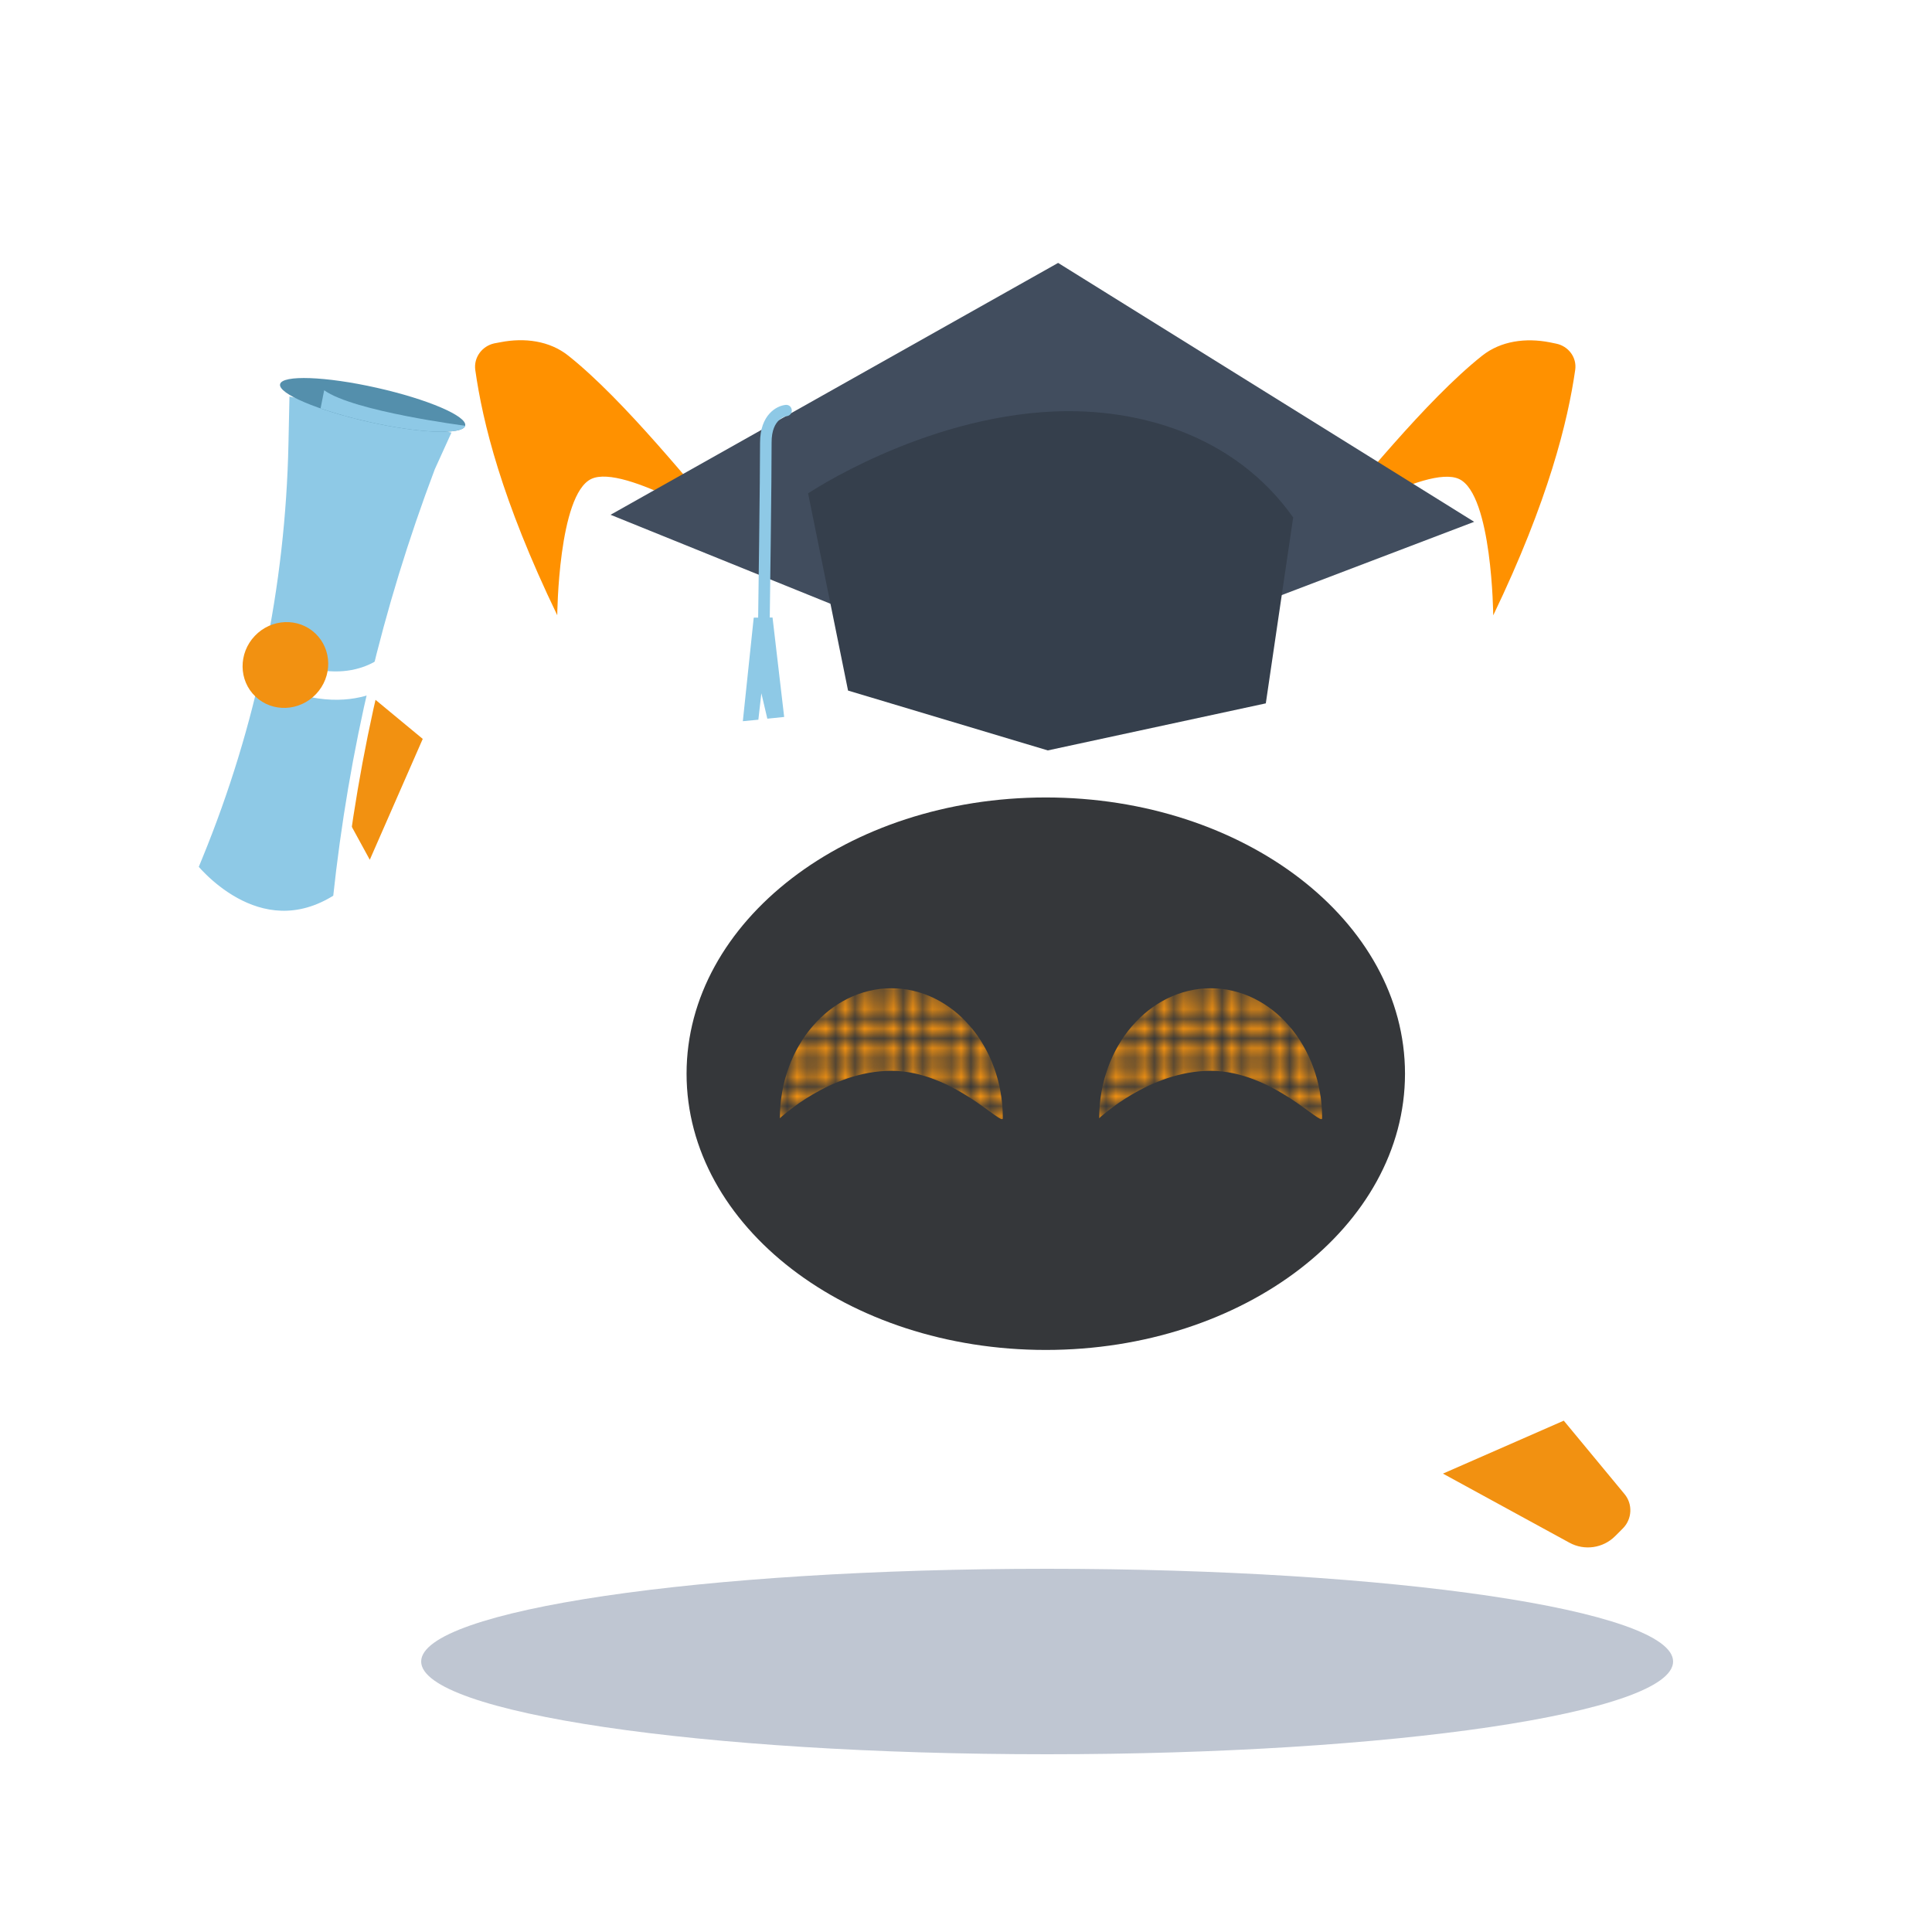 <svg width="200" height="200" viewBox="0 0 200 200" fill="none" xmlns="http://www.w3.org/2000/svg">
<g clip-path="url(#clip0_3035_3274)">
<path d="M108.399 181.6C72.611 181.6 43.599 177.302 43.599 172C43.599 166.698 72.611 162.4 108.399 162.4C144.187 162.4 173.199 166.698 173.199 172C173.199 177.302 144.187 181.6 108.399 181.6Z" fill="#A4AFBF" fill-opacity="0.7"/>
<g filter="url(#filter0_d_3035_3274)">
<path d="M49.194 34.41C50.602 47.281 63.949 73.224 71.971 85.419L94.535 78.253C82.622 57.247 69.302 43.168 59.567 33.52C57.349 31.331 54.042 30.654 51.133 31.782L50.801 31.915C49.766 32.313 49.075 33.308 49.194 34.41Z" fill="white"/>
<path d="M49.199 34.289C49.97 39.73 51.909 47.705 57.686 59.688C57.686 59.688 57.792 47.214 61.205 45.582C64.618 43.95 75.801 51.049 75.801 51.049C71.83 46.484 64.658 37.448 58.828 32.816C56.876 31.264 54.286 30.945 51.829 31.423L51.178 31.543C49.903 31.821 49.027 33.002 49.199 34.289Z" fill="#FF9100"/>
</g>
<g filter="url(#filter1_d_3035_3274)">
<path d="M163.045 34.41C161.637 47.281 148.29 73.224 140.269 85.419L117.704 78.253C129.617 57.247 142.938 43.168 152.673 33.52C154.891 31.331 158.198 30.654 161.106 31.782L161.438 31.915C162.474 32.313 163.165 33.308 163.045 34.41Z" fill="white"/>
<path d="M163.065 34.289C162.308 39.57 160.316 47.771 154.579 59.701C154.579 59.701 154.473 47.227 151.059 45.595C147.646 43.963 136.451 51.062 136.451 51.062C140.421 46.497 147.593 37.46 153.423 32.829C155.376 31.277 157.965 30.958 160.422 31.436L161.073 31.569C162.361 31.821 163.251 33.002 163.065 34.289Z" fill="#FF9100"/>
</g>
<g filter="url(#filter2_d_3035_3274)">
<g filter="url(#filter3_d_3035_3274)">
<path d="M62.635 107.842C62.635 129.817 83.021 147.625 108.175 147.625C133.329 147.625 153.715 129.817 153.715 107.842C153.715 85.868 133.329 68.06 108.175 68.06C83.021 68.06 62.635 85.868 62.635 107.842Z" fill="white"/>
</g>
</g>
<path d="M108.259 139.746C87.722 139.746 71.073 126.943 71.073 111.149C71.073 95.356 87.722 82.553 108.259 82.553C128.796 82.553 145.445 95.356 145.445 111.149C145.445 126.943 128.796 139.746 108.259 139.746Z" fill="#35373A"/>
<mask id="mask0_3035_3274" style="mask-type:luminance" maskUnits="userSpaceOnUse" x="112" y="100" width="26" height="17">
<ellipse cx="0.942" cy="0.941" rx="0.942" ry="0.941" transform="matrix(-1 0 0 1 135.648 100.8)" fill="white"/>
<ellipse cx="0.942" cy="0.941" rx="0.942" ry="0.941" transform="matrix(-1 0 0 1 135.648 103.153)" fill="white"/>
<ellipse cx="0.942" cy="0.941" rx="0.942" ry="0.941" transform="matrix(-1 0 0 1 135.648 105.506)" fill="white"/>
<ellipse cx="0.942" cy="0.941" rx="0.942" ry="0.941" transform="matrix(-1 0 0 1 135.648 107.859)" fill="white"/>
<ellipse cx="0.942" cy="0.941" rx="0.942" ry="0.941" transform="matrix(-1 0 0 1 135.648 110.212)" fill="white"/>
<ellipse cx="0.942" cy="0.941" rx="0.942" ry="0.941" transform="matrix(-1 0 0 1 133.289 100.8)" fill="white"/>
<ellipse cx="0.942" cy="0.941" rx="0.942" ry="0.941" transform="matrix(-1 0 0 1 133.289 103.153)" fill="white"/>
<ellipse cx="0.942" cy="0.941" rx="0.942" ry="0.941" transform="matrix(-1 0 0 1 133.289 105.506)" fill="white"/>
<ellipse cx="0.942" cy="0.941" rx="0.942" ry="0.941" transform="matrix(-1 0 0 1 133.289 107.859)" fill="white"/>
<ellipse cx="0.942" cy="0.941" rx="0.942" ry="0.941" transform="matrix(-1 0 0 1 133.289 110.212)" fill="white"/>
<ellipse cx="0.942" cy="0.941" rx="0.942" ry="0.941" transform="matrix(-1 0 0 1 138 100.8)" fill="white"/>
<ellipse cx="0.942" cy="0.941" rx="0.942" ry="0.941" transform="matrix(-1 0 0 1 138 103.153)" fill="white"/>
<ellipse cx="0.942" cy="0.941" rx="0.942" ry="0.941" transform="matrix(-1 0 0 1 138 105.506)" fill="white"/>
<ellipse cx="0.942" cy="0.941" rx="0.942" ry="0.941" transform="matrix(-1 0 0 1 138 107.859)" fill="white"/>
<ellipse cx="0.942" cy="0.941" rx="0.942" ry="0.941" transform="matrix(-1 0 0 1 138 110.212)" fill="white"/>
<ellipse cx="0.942" cy="0.941" rx="0.942" ry="0.941" transform="matrix(-1 0 0 1 130.938 100.8)" fill="white"/>
<ellipse cx="0.942" cy="0.941" rx="0.942" ry="0.941" transform="matrix(-1 0 0 1 130.938 103.153)" fill="white"/>
<ellipse cx="0.942" cy="0.941" rx="0.942" ry="0.941" transform="matrix(-1 0 0 1 130.938 105.506)" fill="white"/>
<ellipse cx="0.942" cy="0.941" rx="0.942" ry="0.941" transform="matrix(-1 0 0 1 130.938 107.859)" fill="white"/>
<ellipse cx="0.942" cy="0.941" rx="0.942" ry="0.941" transform="matrix(-1 0 0 1 130.938 110.212)" fill="white"/>
<ellipse cx="0.942" cy="0.941" rx="0.942" ry="0.941" transform="matrix(-1 0 0 1 126.227 100.8)" fill="white"/>
<ellipse cx="0.942" cy="0.941" rx="0.942" ry="0.941" transform="matrix(-1 0 0 1 126.227 103.153)" fill="white"/>
<ellipse cx="0.942" cy="0.941" rx="0.942" ry="0.941" transform="matrix(-1 0 0 1 126.227 105.506)" fill="white"/>
<ellipse cx="0.942" cy="0.941" rx="0.942" ry="0.941" transform="matrix(-1 0 0 1 126.227 107.859)" fill="white"/>
<ellipse cx="0.942" cy="0.941" rx="0.942" ry="0.941" transform="matrix(-1 0 0 1 126.227 110.212)" fill="white"/>
<ellipse cx="0.942" cy="0.941" rx="0.942" ry="0.941" transform="matrix(-1 0 0 1 119.164 100.8)" fill="white"/>
<ellipse cx="0.942" cy="0.941" rx="0.942" ry="0.941" transform="matrix(-1 0 0 1 119.164 103.153)" fill="white"/>
<ellipse cx="0.942" cy="0.941" rx="0.942" ry="0.941" transform="matrix(-1 0 0 1 119.164 105.506)" fill="white"/>
<ellipse cx="0.942" cy="0.941" rx="0.942" ry="0.941" transform="matrix(-1 0 0 1 119.164 107.859)" fill="white"/>
<ellipse cx="0.942" cy="0.941" rx="0.942" ry="0.941" transform="matrix(-1 0 0 1 119.164 110.212)" fill="white"/>
<ellipse cx="0.942" cy="0.941" rx="0.942" ry="0.941" transform="matrix(-1 0 0 1 123.867 100.8)" fill="white"/>
<ellipse cx="0.942" cy="0.941" rx="0.942" ry="0.941" transform="matrix(-1 0 0 1 123.867 103.153)" fill="white"/>
<ellipse cx="0.942" cy="0.941" rx="0.942" ry="0.941" transform="matrix(-1 0 0 1 123.867 105.506)" fill="white"/>
<ellipse cx="0.942" cy="0.941" rx="0.942" ry="0.941" transform="matrix(-1 0 0 1 123.867 107.859)" fill="white"/>
<ellipse cx="0.942" cy="0.941" rx="0.942" ry="0.941" transform="matrix(-1 0 0 1 123.867 110.212)" fill="white"/>
<ellipse cx="0.942" cy="0.941" rx="0.942" ry="0.941" transform="matrix(-1 0 0 1 116.805 100.8)" fill="white"/>
<ellipse cx="0.942" cy="0.941" rx="0.942" ry="0.941" transform="matrix(-1 0 0 1 116.805 103.153)" fill="white"/>
<ellipse cx="0.942" cy="0.941" rx="0.942" ry="0.941" transform="matrix(-1 0 0 1 116.805 105.506)" fill="white"/>
<ellipse cx="0.942" cy="0.941" rx="0.942" ry="0.941" transform="matrix(-1 0 0 1 116.805 107.859)" fill="white"/>
<ellipse cx="0.942" cy="0.941" rx="0.942" ry="0.941" transform="matrix(-1 0 0 1 116.805 110.212)" fill="white"/>
<ellipse cx="0.942" cy="0.941" rx="0.942" ry="0.941" transform="matrix(-1 0 0 1 128.582 100.8)" fill="white"/>
<ellipse cx="0.942" cy="0.941" rx="0.942" ry="0.941" transform="matrix(-1 0 0 1 128.582 103.153)" fill="white"/>
<ellipse cx="0.942" cy="0.941" rx="0.942" ry="0.941" transform="matrix(-1 0 0 1 128.582 105.506)" fill="white"/>
<ellipse cx="0.942" cy="0.941" rx="0.942" ry="0.941" transform="matrix(-1 0 0 1 128.582 107.859)" fill="white"/>
<ellipse cx="0.942" cy="0.941" rx="0.942" ry="0.941" transform="matrix(-1 0 0 1 128.582 110.212)" fill="white"/>
<ellipse cx="0.942" cy="0.941" rx="0.942" ry="0.941" transform="matrix(-1 0 0 1 121.516 100.8)" fill="white"/>
<ellipse cx="0.942" cy="0.941" rx="0.942" ry="0.941" transform="matrix(-1 0 0 1 121.516 103.153)" fill="white"/>
<ellipse cx="0.942" cy="0.941" rx="0.942" ry="0.941" transform="matrix(-1 0 0 1 121.516 105.506)" fill="white"/>
<ellipse cx="0.942" cy="0.941" rx="0.942" ry="0.941" transform="matrix(-1 0 0 1 121.516 107.859)" fill="white"/>
<ellipse cx="0.942" cy="0.941" rx="0.942" ry="0.941" transform="matrix(-1 0 0 1 121.516 110.212)" fill="white"/>
<ellipse cx="0.942" cy="0.941" rx="0.942" ry="0.941" transform="matrix(-1 0 0 1 114.453 100.8)" fill="white"/>
<ellipse cx="0.942" cy="0.941" rx="0.942" ry="0.941" transform="matrix(-1 0 0 1 114.453 103.153)" fill="white"/>
<ellipse cx="0.942" cy="0.941" rx="0.942" ry="0.941" transform="matrix(-1 0 0 1 114.453 105.506)" fill="white"/>
<ellipse cx="0.942" cy="0.941" rx="0.942" ry="0.941" transform="matrix(-1 0 0 1 114.453 107.859)" fill="white"/>
<ellipse cx="0.942" cy="0.941" rx="0.942" ry="0.941" transform="matrix(-1 0 0 1 114.453 110.212)" fill="white"/>
<ellipse cx="0.942" cy="0.941" rx="0.942" ry="0.941" transform="matrix(-1 0 0 1 135.648 112.565)" fill="white"/>
<ellipse cx="0.942" cy="0.941" rx="0.942" ry="0.941" transform="matrix(-1 0 0 1 135.648 114.919)" fill="white"/>
<ellipse cx="0.942" cy="0.941" rx="0.942" ry="0.941" transform="matrix(-1 0 0 1 133.289 112.565)" fill="white"/>
<ellipse cx="0.942" cy="0.941" rx="0.942" ry="0.941" transform="matrix(-1 0 0 1 133.289 114.919)" fill="white"/>
<ellipse cx="0.942" cy="0.941" rx="0.942" ry="0.941" transform="matrix(-1 0 0 1 138 112.565)" fill="white"/>
<ellipse cx="0.942" cy="0.941" rx="0.942" ry="0.941" transform="matrix(-1 0 0 1 138 114.919)" fill="white"/>
<ellipse cx="0.942" cy="0.941" rx="0.942" ry="0.941" transform="matrix(-1 0 0 1 130.938 112.565)" fill="white"/>
<ellipse cx="0.942" cy="0.941" rx="0.942" ry="0.941" transform="matrix(-1 0 0 1 130.938 114.919)" fill="white"/>
<ellipse cx="0.942" cy="0.941" rx="0.942" ry="0.941" transform="matrix(-1 0 0 1 126.227 112.565)" fill="white"/>
<ellipse cx="0.942" cy="0.941" rx="0.942" ry="0.941" transform="matrix(-1 0 0 1 126.227 114.919)" fill="white"/>
<ellipse cx="0.942" cy="0.941" rx="0.942" ry="0.941" transform="matrix(-1 0 0 1 119.164 112.565)" fill="white"/>
<ellipse cx="0.942" cy="0.941" rx="0.942" ry="0.941" transform="matrix(-1 0 0 1 119.164 114.919)" fill="white"/>
<ellipse cx="0.942" cy="0.941" rx="0.942" ry="0.941" transform="matrix(-1 0 0 1 123.867 112.565)" fill="white"/>
<ellipse cx="0.942" cy="0.941" rx="0.942" ry="0.941" transform="matrix(-1 0 0 1 123.867 114.919)" fill="white"/>
<ellipse cx="0.942" cy="0.941" rx="0.942" ry="0.941" transform="matrix(-1 0 0 1 116.805 112.565)" fill="white"/>
<ellipse cx="0.942" cy="0.941" rx="0.942" ry="0.941" transform="matrix(-1 0 0 1 116.805 114.919)" fill="white"/>
<ellipse cx="0.942" cy="0.941" rx="0.942" ry="0.941" transform="matrix(-1 0 0 1 128.582 112.565)" fill="white"/>
<ellipse cx="0.942" cy="0.941" rx="0.942" ry="0.941" transform="matrix(-1 0 0 1 128.582 114.919)" fill="white"/>
<ellipse cx="0.942" cy="0.941" rx="0.942" ry="0.941" transform="matrix(-1 0 0 1 121.516 112.565)" fill="white"/>
<ellipse cx="0.942" cy="0.941" rx="0.942" ry="0.941" transform="matrix(-1 0 0 1 121.516 114.919)" fill="white"/>
<ellipse cx="0.942" cy="0.941" rx="0.942" ry="0.941" transform="matrix(-1 0 0 1 114.453 112.565)" fill="white"/>
<ellipse cx="0.942" cy="0.941" rx="0.942" ry="0.941" transform="matrix(-1 0 0 1 114.453 114.919)" fill="white"/>
</mask>
<g mask="url(#mask0_3035_3274)">
<path d="M113.789 115.76C113.789 115.76 118.955 110.85 125.328 110.85C131.701 110.85 136.867 116.679 136.867 115.76C136.867 108.329 131.701 102.306 125.328 102.306C118.955 102.306 113.789 108.329 113.789 115.76Z" fill="#F29111"/>
</g>
<mask id="mask1_3035_3274" style="mask-type:luminance" maskUnits="userSpaceOnUse" x="79" y="100" width="26" height="17">
<ellipse cx="0.942" cy="0.941" rx="0.942" ry="0.941" transform="matrix(-1 0 0 1 102.59 100.8)" fill="white"/>
<ellipse cx="0.942" cy="0.941" rx="0.942" ry="0.941" transform="matrix(-1 0 0 1 102.59 103.153)" fill="white"/>
<ellipse cx="0.942" cy="0.941" rx="0.942" ry="0.941" transform="matrix(-1 0 0 1 102.59 105.506)" fill="white"/>
<ellipse cx="0.942" cy="0.941" rx="0.942" ry="0.941" transform="matrix(-1 0 0 1 102.59 107.859)" fill="white"/>
<ellipse cx="0.942" cy="0.941" rx="0.942" ry="0.941" transform="matrix(-1 0 0 1 102.59 110.212)" fill="white"/>
<ellipse cx="0.942" cy="0.941" rx="0.942" ry="0.941" transform="matrix(-1 0 0 1 100.23 100.8)" fill="white"/>
<ellipse cx="0.942" cy="0.941" rx="0.942" ry="0.941" transform="matrix(-1 0 0 1 100.23 103.153)" fill="white"/>
<ellipse cx="0.942" cy="0.941" rx="0.942" ry="0.941" transform="matrix(-1 0 0 1 100.23 105.506)" fill="white"/>
<ellipse cx="0.942" cy="0.941" rx="0.942" ry="0.941" transform="matrix(-1 0 0 1 100.23 107.859)" fill="white"/>
<ellipse cx="0.942" cy="0.941" rx="0.942" ry="0.941" transform="matrix(-1 0 0 1 100.23 110.212)" fill="white"/>
<ellipse cx="0.942" cy="0.941" rx="0.942" ry="0.941" transform="matrix(-1 0 0 1 104.941 100.8)" fill="white"/>
<ellipse cx="0.942" cy="0.941" rx="0.942" ry="0.941" transform="matrix(-1 0 0 1 104.941 103.153)" fill="white"/>
<ellipse cx="0.942" cy="0.941" rx="0.942" ry="0.941" transform="matrix(-1 0 0 1 104.941 105.506)" fill="white"/>
<ellipse cx="0.942" cy="0.941" rx="0.942" ry="0.941" transform="matrix(-1 0 0 1 104.941 107.859)" fill="white"/>
<ellipse cx="0.942" cy="0.941" rx="0.942" ry="0.941" transform="matrix(-1 0 0 1 104.941 110.212)" fill="white"/>
<ellipse cx="0.942" cy="0.941" rx="0.942" ry="0.941" transform="matrix(-1 0 0 1 97.879 100.8)" fill="white"/>
<ellipse cx="0.942" cy="0.941" rx="0.942" ry="0.941" transform="matrix(-1 0 0 1 97.879 103.153)" fill="white"/>
<ellipse cx="0.942" cy="0.941" rx="0.942" ry="0.941" transform="matrix(-1 0 0 1 97.879 105.506)" fill="white"/>
<ellipse cx="0.942" cy="0.941" rx="0.942" ry="0.941" transform="matrix(-1 0 0 1 97.879 107.859)" fill="white"/>
<ellipse cx="0.942" cy="0.941" rx="0.942" ry="0.941" transform="matrix(-1 0 0 1 97.879 110.212)" fill="white"/>
<ellipse cx="0.942" cy="0.941" rx="0.942" ry="0.941" transform="matrix(-1 0 0 1 93.168 100.8)" fill="white"/>
<ellipse cx="0.942" cy="0.941" rx="0.942" ry="0.941" transform="matrix(-1 0 0 1 93.168 103.153)" fill="white"/>
<ellipse cx="0.942" cy="0.941" rx="0.942" ry="0.941" transform="matrix(-1 0 0 1 93.168 105.506)" fill="white"/>
<ellipse cx="0.942" cy="0.941" rx="0.942" ry="0.941" transform="matrix(-1 0 0 1 93.168 107.859)" fill="white"/>
<ellipse cx="0.942" cy="0.941" rx="0.942" ry="0.941" transform="matrix(-1 0 0 1 93.168 110.212)" fill="white"/>
<ellipse cx="0.942" cy="0.941" rx="0.942" ry="0.941" transform="matrix(-1 0 0 1 86.106 100.8)" fill="white"/>
<ellipse cx="0.942" cy="0.941" rx="0.942" ry="0.941" transform="matrix(-1 0 0 1 86.106 103.153)" fill="white"/>
<ellipse cx="0.942" cy="0.941" rx="0.942" ry="0.941" transform="matrix(-1 0 0 1 86.106 105.506)" fill="white"/>
<ellipse cx="0.942" cy="0.941" rx="0.942" ry="0.941" transform="matrix(-1 0 0 1 86.106 107.859)" fill="white"/>
<ellipse cx="0.942" cy="0.941" rx="0.942" ry="0.941" transform="matrix(-1 0 0 1 86.106 110.212)" fill="white"/>
<ellipse cx="0.942" cy="0.941" rx="0.942" ry="0.941" transform="matrix(-1 0 0 1 90.809 100.8)" fill="white"/>
<ellipse cx="0.942" cy="0.941" rx="0.942" ry="0.941" transform="matrix(-1 0 0 1 90.809 103.153)" fill="white"/>
<ellipse cx="0.942" cy="0.941" rx="0.942" ry="0.941" transform="matrix(-1 0 0 1 90.809 105.506)" fill="white"/>
<ellipse cx="0.942" cy="0.941" rx="0.942" ry="0.941" transform="matrix(-1 0 0 1 90.809 107.859)" fill="white"/>
<ellipse cx="0.942" cy="0.941" rx="0.942" ry="0.941" transform="matrix(-1 0 0 1 90.809 110.212)" fill="white"/>
<ellipse cx="0.942" cy="0.941" rx="0.942" ry="0.941" transform="matrix(-1 0 0 1 83.746 100.8)" fill="white"/>
<ellipse cx="0.942" cy="0.941" rx="0.942" ry="0.941" transform="matrix(-1 0 0 1 83.746 103.153)" fill="white"/>
<ellipse cx="0.942" cy="0.941" rx="0.942" ry="0.941" transform="matrix(-1 0 0 1 83.746 105.506)" fill="white"/>
<ellipse cx="0.942" cy="0.941" rx="0.942" ry="0.941" transform="matrix(-1 0 0 1 83.746 107.859)" fill="white"/>
<ellipse cx="0.942" cy="0.941" rx="0.942" ry="0.941" transform="matrix(-1 0 0 1 83.746 110.212)" fill="white"/>
<ellipse cx="0.942" cy="0.941" rx="0.942" ry="0.941" transform="matrix(-1 0 0 1 95.523 100.8)" fill="white"/>
<ellipse cx="0.942" cy="0.941" rx="0.942" ry="0.941" transform="matrix(-1 0 0 1 95.523 103.153)" fill="white"/>
<ellipse cx="0.942" cy="0.941" rx="0.942" ry="0.941" transform="matrix(-1 0 0 1 95.523 105.506)" fill="white"/>
<ellipse cx="0.942" cy="0.941" rx="0.942" ry="0.941" transform="matrix(-1 0 0 1 95.523 107.859)" fill="white"/>
<ellipse cx="0.942" cy="0.941" rx="0.942" ry="0.941" transform="matrix(-1 0 0 1 95.523 110.212)" fill="white"/>
<ellipse cx="0.942" cy="0.941" rx="0.942" ry="0.941" transform="matrix(-1 0 0 1 88.457 100.8)" fill="white"/>
<ellipse cx="0.942" cy="0.941" rx="0.942" ry="0.941" transform="matrix(-1 0 0 1 88.457 103.153)" fill="white"/>
<ellipse cx="0.942" cy="0.941" rx="0.942" ry="0.941" transform="matrix(-1 0 0 1 88.457 105.506)" fill="white"/>
<ellipse cx="0.942" cy="0.941" rx="0.942" ry="0.941" transform="matrix(-1 0 0 1 88.457 107.859)" fill="white"/>
<ellipse cx="0.942" cy="0.941" rx="0.942" ry="0.941" transform="matrix(-1 0 0 1 88.457 110.212)" fill="white"/>
<ellipse cx="0.942" cy="0.941" rx="0.942" ry="0.941" transform="matrix(-1 0 0 1 81.394 100.8)" fill="white"/>
<ellipse cx="0.942" cy="0.941" rx="0.942" ry="0.941" transform="matrix(-1 0 0 1 81.394 103.153)" fill="white"/>
<ellipse cx="0.942" cy="0.941" rx="0.942" ry="0.941" transform="matrix(-1 0 0 1 81.394 105.506)" fill="white"/>
<ellipse cx="0.942" cy="0.941" rx="0.942" ry="0.941" transform="matrix(-1 0 0 1 81.394 107.859)" fill="white"/>
<ellipse cx="0.942" cy="0.941" rx="0.942" ry="0.941" transform="matrix(-1 0 0 1 81.394 110.212)" fill="white"/>
<ellipse cx="0.942" cy="0.941" rx="0.942" ry="0.941" transform="matrix(-1 0 0 1 102.59 112.565)" fill="white"/>
<ellipse cx="0.942" cy="0.941" rx="0.942" ry="0.941" transform="matrix(-1 0 0 1 102.59 114.919)" fill="white"/>
<ellipse cx="0.942" cy="0.941" rx="0.942" ry="0.941" transform="matrix(-1 0 0 1 100.23 112.565)" fill="white"/>
<ellipse cx="0.942" cy="0.941" rx="0.942" ry="0.941" transform="matrix(-1 0 0 1 100.23 114.919)" fill="white"/>
<ellipse cx="0.942" cy="0.941" rx="0.942" ry="0.941" transform="matrix(-1 0 0 1 104.941 112.565)" fill="white"/>
<ellipse cx="0.942" cy="0.941" rx="0.942" ry="0.941" transform="matrix(-1 0 0 1 104.941 114.919)" fill="white"/>
<ellipse cx="0.942" cy="0.941" rx="0.942" ry="0.941" transform="matrix(-1 0 0 1 97.879 112.565)" fill="white"/>
<ellipse cx="0.942" cy="0.941" rx="0.942" ry="0.941" transform="matrix(-1 0 0 1 97.879 114.919)" fill="white"/>
<ellipse cx="0.942" cy="0.941" rx="0.942" ry="0.941" transform="matrix(-1 0 0 1 93.168 112.565)" fill="white"/>
<ellipse cx="0.942" cy="0.941" rx="0.942" ry="0.941" transform="matrix(-1 0 0 1 93.168 114.919)" fill="white"/>
<ellipse cx="0.942" cy="0.941" rx="0.942" ry="0.941" transform="matrix(-1 0 0 1 86.106 112.565)" fill="white"/>
<ellipse cx="0.942" cy="0.941" rx="0.942" ry="0.941" transform="matrix(-1 0 0 1 86.106 114.919)" fill="white"/>
<ellipse cx="0.942" cy="0.941" rx="0.942" ry="0.941" transform="matrix(-1 0 0 1 90.809 112.565)" fill="white"/>
<ellipse cx="0.942" cy="0.941" rx="0.942" ry="0.941" transform="matrix(-1 0 0 1 90.809 114.919)" fill="white"/>
<ellipse cx="0.942" cy="0.941" rx="0.942" ry="0.941" transform="matrix(-1 0 0 1 83.746 112.565)" fill="white"/>
<ellipse cx="0.942" cy="0.941" rx="0.942" ry="0.941" transform="matrix(-1 0 0 1 83.746 114.919)" fill="white"/>
<ellipse cx="0.942" cy="0.941" rx="0.942" ry="0.941" transform="matrix(-1 0 0 1 95.523 112.565)" fill="white"/>
<ellipse cx="0.942" cy="0.941" rx="0.942" ry="0.941" transform="matrix(-1 0 0 1 95.523 114.919)" fill="white"/>
<ellipse cx="0.942" cy="0.941" rx="0.942" ry="0.941" transform="matrix(-1 0 0 1 88.457 112.565)" fill="white"/>
<ellipse cx="0.942" cy="0.941" rx="0.942" ry="0.941" transform="matrix(-1 0 0 1 88.457 114.919)" fill="white"/>
<ellipse cx="0.942" cy="0.941" rx="0.942" ry="0.941" transform="matrix(-1 0 0 1 81.394 112.565)" fill="white"/>
<ellipse cx="0.942" cy="0.941" rx="0.942" ry="0.941" transform="matrix(-1 0 0 1 81.394 114.919)" fill="white"/>
</mask>
<g mask="url(#mask1_3035_3274)">
<path d="M80.735 115.76C80.735 115.76 85.901 110.85 92.273 110.85C98.646 110.85 103.812 116.679 103.812 115.76C103.812 108.329 98.646 102.306 92.273 102.306C85.901 102.306 80.735 108.329 80.735 115.76Z" fill="#F29111"/>
</g>
<g filter="url(#filter4_d_3035_3274)">
<path d="M45.393 97.945L51.762 96.351C52.532 96.165 53.169 95.634 53.514 94.917L56.141 89.392C56.659 88.29 56.38 86.975 55.438 86.205L36.144 70.228C35.096 69.351 33.543 69.431 32.574 70.4L31.791 71.184C30.544 72.433 30.265 74.358 31.114 75.912L42.407 96.657C42.991 97.693 44.212 98.237 45.393 97.945Z" fill="white"/>
<path d="M31.129 75.907L38.281 89.002L43.762 76.491L36.171 70.21C35.123 69.333 33.571 69.413 32.602 70.382L31.806 71.179C30.558 72.427 30.28 74.353 31.129 75.907Z" fill="#F29111"/>
<path d="M140.447 145.435L142.041 139.066C142.227 138.296 142.758 137.659 143.475 137.314L149 134.687C150.102 134.169 151.417 134.448 152.187 135.39L168.164 154.684C169.041 155.733 168.961 157.285 167.992 158.254L167.208 159.037C165.96 160.284 164.034 160.563 162.48 159.714L141.735 148.421C140.686 147.824 140.142 146.603 140.447 145.435Z" fill="white"/>
<path d="M162.467 159.7L149.372 152.548L161.882 147.067L168.164 154.658C169.041 155.706 168.961 157.259 167.992 158.227L167.195 159.024C165.946 160.271 164.021 160.55 162.467 159.7Z" fill="#F29111"/>
</g>
<path d="M45.477 48.759L45.47 48.773L45.465 48.788C40.033 63.166 36.609 77.694 34.968 93.02C30.792 95.702 27.068 94.9 24.336 93.399C22.94 92.632 21.807 91.682 21.022 90.922C20.63 90.543 20.327 90.212 20.123 89.978C20.076 89.924 20.036 89.873 19.999 89.829L20.492 88.626C26.045 75.079 29.051 60.623 29.36 45.981L29.478 40.426L47.443 44.428L45.477 48.759Z" fill="#8EC9E6" stroke="white"/>
<path d="M152.606 54.018L109.536 27.217L63.204 53.29L107.474 71.201L152.606 54.018Z" fill="#414D5E"/>
<path d="M133.867 53.582L131.036 72.812L108.466 77.683L87.789 71.487L83.654 51.073C83.654 51.073 95.405 43.184 109.109 42.596C117.678 42.226 127.758 44.915 133.889 53.591L133.867 53.582Z" fill="#353F4C"/>
<path d="M79.098 64.652C79.413 64.657 79.679 64.389 79.684 64.073C79.69 63.923 79.89 48.904 79.876 45.815C79.864 43.258 81.427 43.087 81.442 43.08C81.759 43.047 82.003 42.771 81.964 42.439C81.924 42.106 81.655 41.878 81.323 41.917C80.402 42.002 78.682 42.926 78.681 45.82C78.688 48.895 78.488 63.914 78.482 64.064C78.477 64.379 78.745 64.645 79.067 64.666L79.098 64.652Z" fill="#8EC9E6"/>
<path d="M78.816 71.765L78.505 74.504L76.898 74.659L78.026 63.939L79.973 63.925L81.177 74.219L79.434 74.398L78.816 71.765Z" fill="#8EC9E6"/>
<path d="M48.156 44.06C47.937 45.038 43.477 44.868 38.198 43.682C32.919 42.496 28.775 40.751 28.994 39.772C29.212 38.794 33.713 38.953 38.995 40.141C44.274 41.326 48.376 43.084 48.156 44.06Z" fill="#548FAC"/>
<path d="M48.151 44.093L48.154 44.073C48.154 44.073 36.599 42.59 33.558 40.401L33.186 42.276C34.624 42.775 36.344 43.263 38.206 43.682C43.424 44.854 47.84 45.033 48.155 44.094L48.151 44.093Z" fill="#8EC9E6"/>
<path d="M40.034 67.607C39.088 68.493 34.618 71.907 26.607 66.606C26.404 67.621 26.189 68.636 25.96 69.645C31.225 72.822 35.251 72.737 37.757 72.058C38.154 71.951 38.668 71.79 39.049 71.646C39.362 70.295 39.69 68.947 40.032 67.605L40.034 67.607Z" fill="white"/>
<path d="M28.395 66.108L19.504 55.655L19.661 59.916L15.751 60.861L26.95 68.207L28.395 66.108Z" fill="white"/>
<path d="M26.884 69.181L17.334 71.312L20.608 72.963L19.509 75.754L27.642 71.422L26.884 69.181Z" fill="white"/>
<path d="M26.444 72.106C24.695 70.445 24.664 67.634 26.375 65.83C28.087 64.026 30.895 63.911 32.646 65.575C34.395 67.236 34.426 70.047 32.715 71.851C31.003 73.654 28.196 73.769 26.444 72.106Z" fill="#F29111"/>
</g>
<defs>
<filter id="filter0_d_3035_3274" x="45.176" y="31.219" width="53.359" height="62.2" filterUnits="userSpaceOnUse" color-interpolation-filters="sRGB">
<feFlood flood-opacity="0" result="BackgroundImageFix"/>
<feColorMatrix in="SourceAlpha" type="matrix" values="0 0 0 0 0 0 0 0 0 0 0 0 0 0 0 0 0 0 127 0" result="hardAlpha"/>
<feOffset dy="4"/>
<feGaussianBlur stdDeviation="2"/>
<feComposite in2="hardAlpha" operator="out"/>
<feColorMatrix type="matrix" values="0 0 0 0 0 0 0 0 0 0 0 0 0 0 0 0 0 0 0.25 0"/>
<feBlend mode="normal" in2="BackgroundImageFix" result="effect1_dropShadow_3035_3274"/>
<feBlend mode="normal" in="SourceGraphic" in2="effect1_dropShadow_3035_3274" result="shape"/>
</filter>
<filter id="filter1_d_3035_3274" x="113.703" y="31.231" width="53.387" height="62.188" filterUnits="userSpaceOnUse" color-interpolation-filters="sRGB">
<feFlood flood-opacity="0" result="BackgroundImageFix"/>
<feColorMatrix in="SourceAlpha" type="matrix" values="0 0 0 0 0 0 0 0 0 0 0 0 0 0 0 0 0 0 127 0" result="hardAlpha"/>
<feOffset dy="4"/>
<feGaussianBlur stdDeviation="2"/>
<feComposite in2="hardAlpha" operator="out"/>
<feColorMatrix type="matrix" values="0 0 0 0 0 0 0 0 0 0 0 0 0 0 0 0 0 0 0.25 0"/>
<feBlend mode="normal" in2="BackgroundImageFix" result="effect1_dropShadow_3035_3274"/>
<feBlend mode="normal" in="SourceGraphic" in2="effect1_dropShadow_3035_3274" result="shape"/>
</filter>
<filter id="filter2_d_3035_3274" x="54.637" y="60.06" width="107.078" height="95.565" filterUnits="userSpaceOnUse" color-interpolation-filters="sRGB">
<feFlood flood-opacity="0" result="BackgroundImageFix"/>
<feColorMatrix in="SourceAlpha" type="matrix" values="0 0 0 0 0 0 0 0 0 0 0 0 0 0 0 0 0 0 127 0" result="hardAlpha"/>
<feOffset/>
<feGaussianBlur stdDeviation="4"/>
<feComposite in2="hardAlpha" operator="out"/>
<feColorMatrix type="matrix" values="0 0 0 0 0 0 0 0 0 0 0 0 0 0 0 0 0 0 0.25 0"/>
<feBlend mode="normal" in2="BackgroundImageFix" result="effect1_dropShadow_3035_3274"/>
<feBlend mode="normal" in="SourceGraphic" in2="effect1_dropShadow_3035_3274" result="shape"/>
</filter>
<filter id="filter3_d_3035_3274" x="61.637" y="66.06" width="93.078" height="81.565" filterUnits="userSpaceOnUse" color-interpolation-filters="sRGB">
<feFlood flood-opacity="0" result="BackgroundImageFix"/>
<feColorMatrix in="SourceAlpha" type="matrix" values="0 0 0 0 0 0 0 0 0 0 0 0 0 0 0 0 0 0 127 0" result="hardAlpha"/>
<feOffset dy="-1"/>
<feGaussianBlur stdDeviation="0.5"/>
<feComposite in2="hardAlpha" operator="out"/>
<feColorMatrix type="matrix" values="0 0 0 0 0 0 0 0 0 0 0 0 0 0 0 0 0 0 0.1 0"/>
<feBlend mode="normal" in2="BackgroundImageFix" result="effect1_dropShadow_3035_3274"/>
<feBlend mode="normal" in="SourceGraphic" in2="effect1_dropShadow_3035_3274" result="shape"/>
</filter>
<filter id="filter4_d_3035_3274" x="22.625" y="61.601" width="154.148" height="106.602" filterUnits="userSpaceOnUse" color-interpolation-filters="sRGB">
<feFlood flood-opacity="0" result="BackgroundImageFix"/>
<feColorMatrix in="SourceAlpha" type="matrix" values="0 0 0 0 0 0 0 0 0 0 0 0 0 0 0 0 0 0 127 0" result="hardAlpha"/>
<feOffset/>
<feGaussianBlur stdDeviation="4"/>
<feComposite in2="hardAlpha" operator="out"/>
<feColorMatrix type="matrix" values="0 0 0 0 0 0 0 0 0 0 0 0 0 0 0 0 0 0 0.25 0"/>
<feBlend mode="normal" in2="BackgroundImageFix" result="effect1_dropShadow_3035_3274"/>
<feBlend mode="normal" in="SourceGraphic" in2="effect1_dropShadow_3035_3274" result="shape"/>
</filter>
<clipPath id="clip0_3035_3274">
<rect width="200" height="200" fill="white" transform="matrix(-1 0 0 1 200 0)"/>
</clipPath>
</defs>
</svg>
